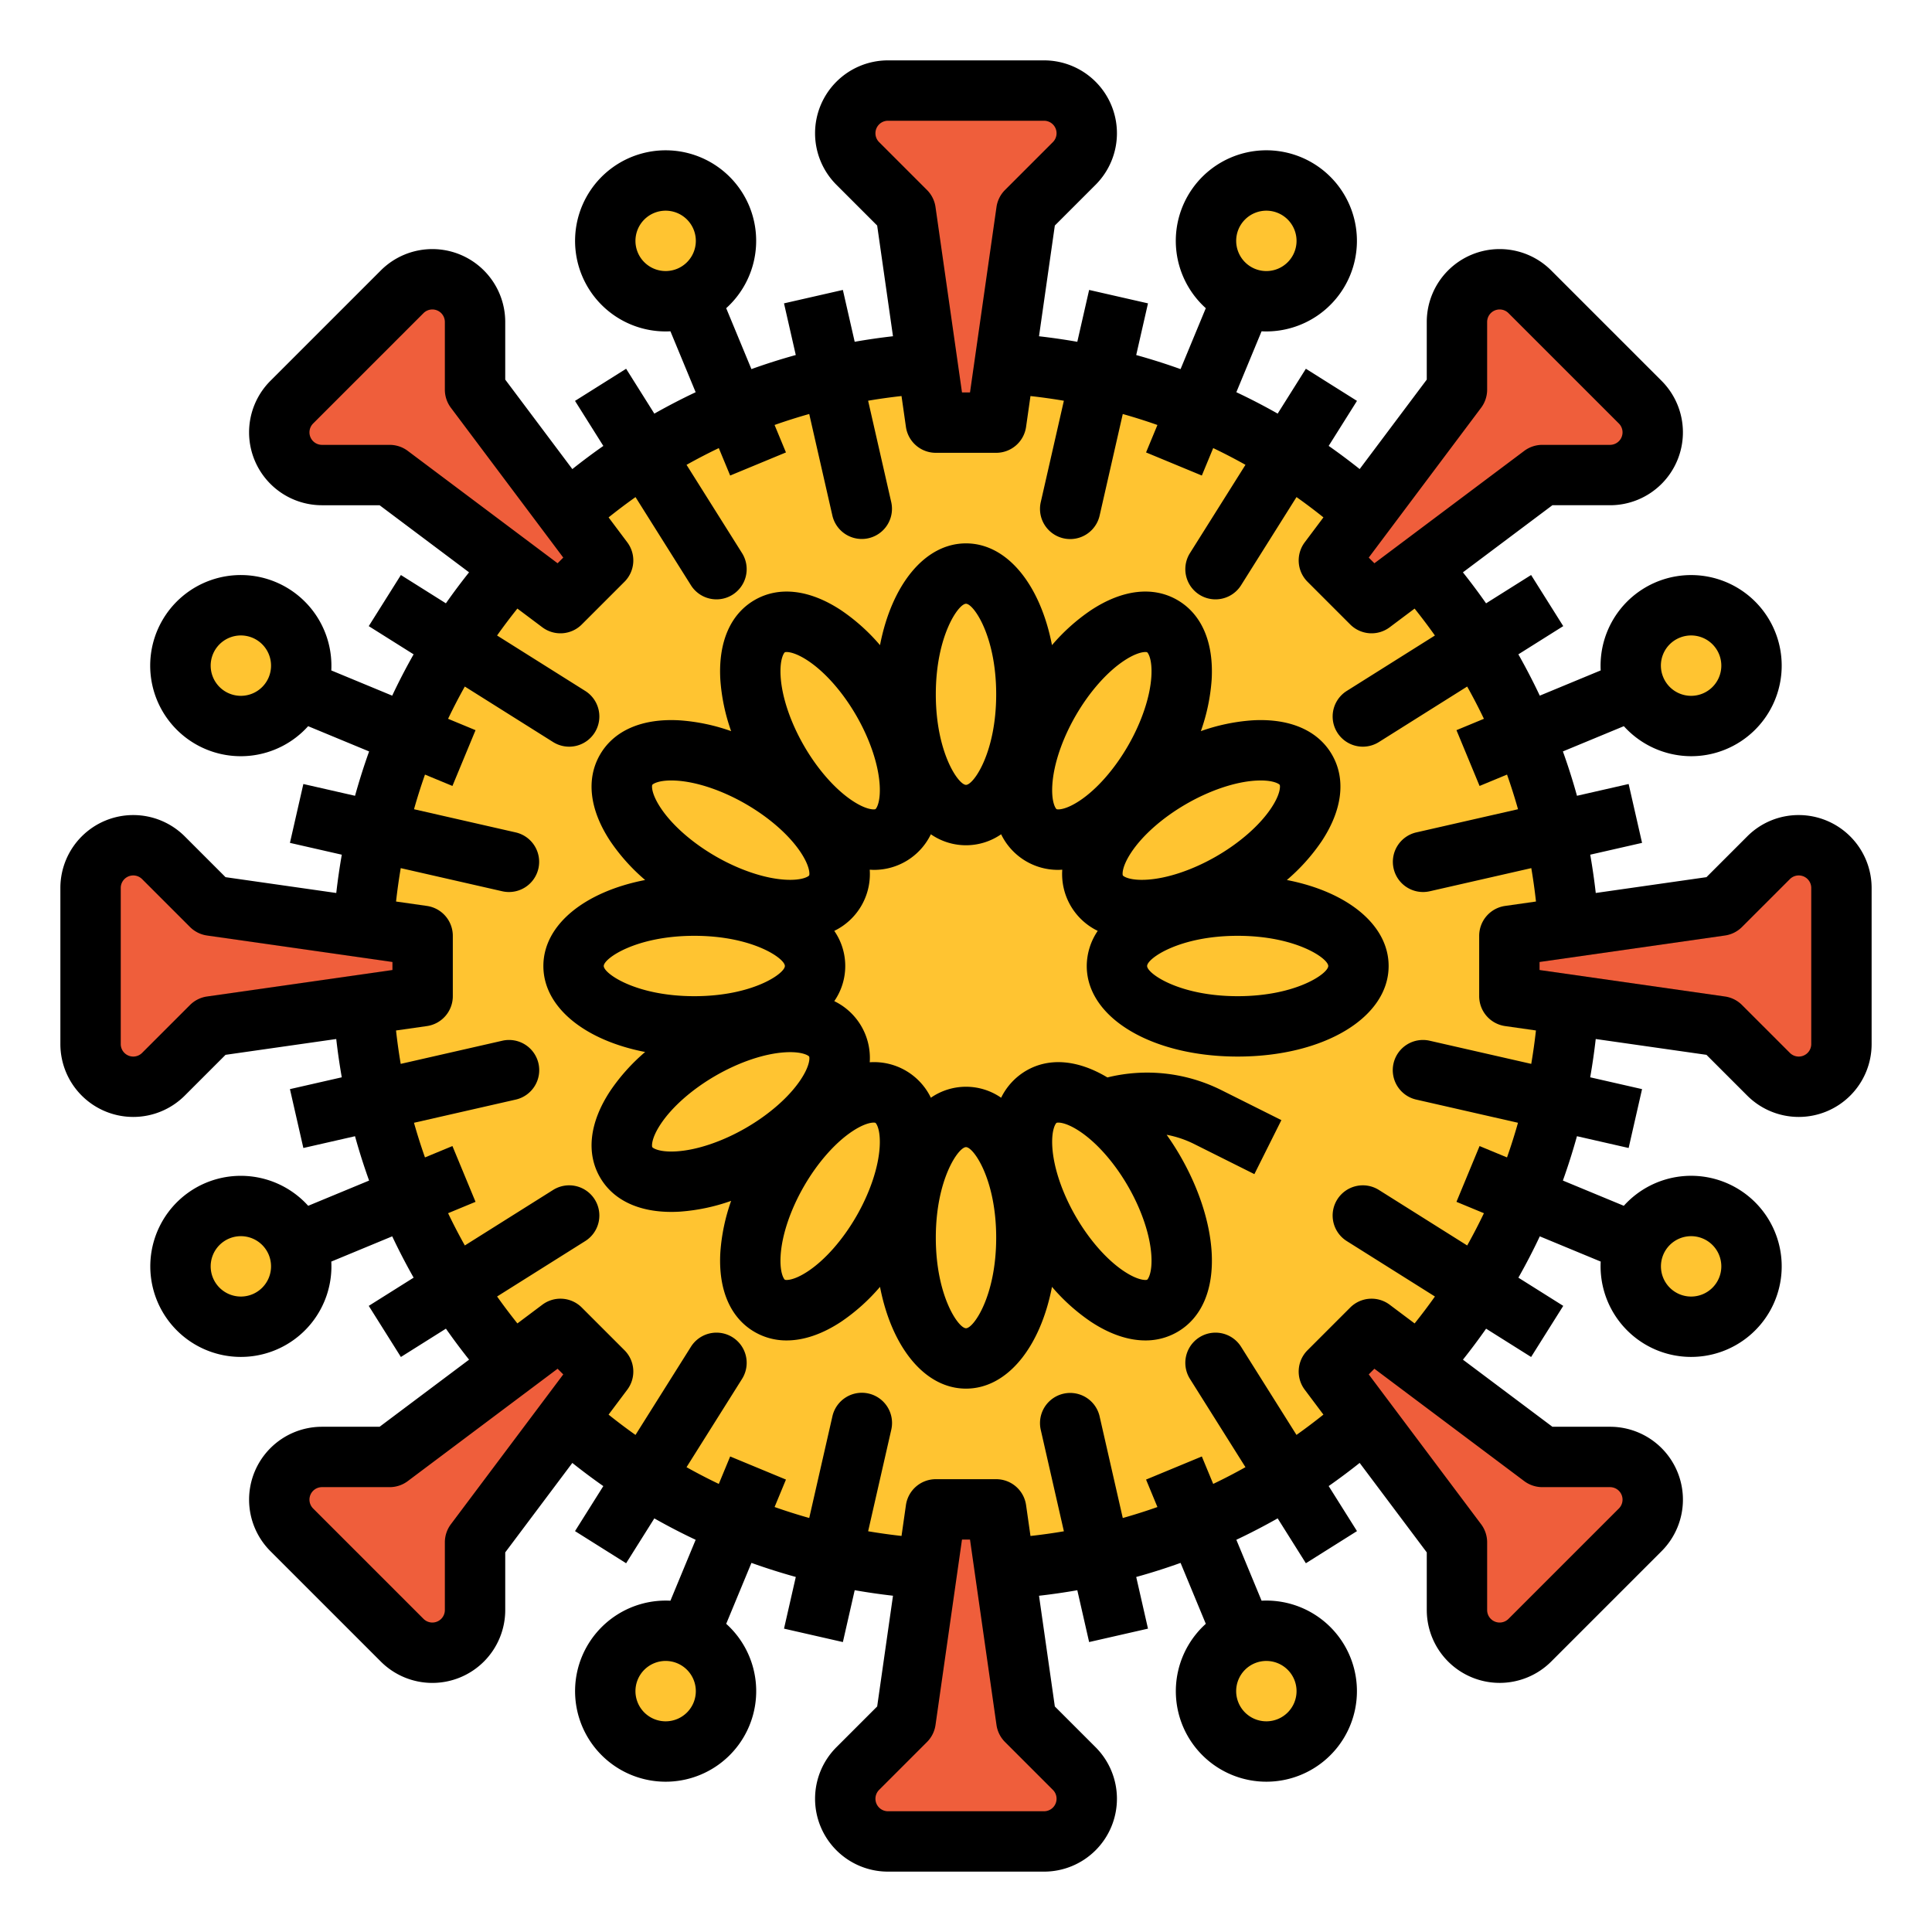 <?xml version="1.0" ?><svg data-name="filled outline" id="filled_outline" viewBox="0 0 512 512" xmlns="http://www.w3.org/2000/svg"><circle cx="256" cy="256" r="160" style="fill:#ffc431"/><path d="M264,112l8-56,12.686-12.686a11.314,11.314,0,0,0,3.314-8h0A11.314,11.314,0,0,0,276.686,24H235.314A11.314,11.314,0,0,0,224,35.314h0a11.314,11.314,0,0,0,3.314,8L240,56l8,56Z" style="fill:#ef5e3b"/><circle cx="176.402" cy="63.833" r="16" style="fill:#ffc431"/><path d="M159.833,148.52l-33.941-45.255V85.324a11.314,11.314,0,0,0-3.314-8h0a11.314,11.314,0,0,0-16,0L77.324,106.579a11.314,11.314,0,0,0,0,16h0a11.314,11.314,0,0,0,8,3.314h17.941l45.255,33.941Z" style="fill:#ef5e3b"/><circle cx="63.833" cy="176.402" r="16" style="fill:#ffc431"/><path d="M112,248l-56-8L43.314,227.314a11.314,11.314,0,0,0-8-3.314h0A11.314,11.314,0,0,0,24,235.314v41.373A11.314,11.314,0,0,0,35.314,288h0a11.314,11.314,0,0,0,8-3.314L56,272l56-8Z" style="fill:#ef5e3b"/><circle cx="63.833" cy="335.598" r="16" style="fill:#ffc431"/><path d="M148.52,352.167l-45.255,33.941H85.324a11.314,11.314,0,0,0-8,3.314h0a11.314,11.314,0,0,0,0,16l29.255,29.255a11.314,11.314,0,0,0,16,0h0a11.314,11.314,0,0,0,3.314-8V408.735l33.941-45.255Z" style="fill:#ef5e3b"/><circle cx="176.402" cy="448.167" r="16" style="fill:#ffc431"/><path d="M248,400l-8,56-12.686,12.686a11.314,11.314,0,0,0-3.314,8h0A11.314,11.314,0,0,0,235.314,488h41.373A11.314,11.314,0,0,0,288,476.686h0a11.314,11.314,0,0,0-3.314-8L272,456l-8-56Z" style="fill:#ef5e3b"/><circle cx="335.598" cy="448.167" r="16" style="fill:#ffc431"/><path d="M352.167,363.48l33.941,45.255v17.941a11.314,11.314,0,0,0,3.314,8h0a11.314,11.314,0,0,0,16,0l29.255-29.255a11.314,11.314,0,0,0,0-16h0a11.314,11.314,0,0,0-8-3.314H408.735l-45.255-33.941Z" style="fill:#ef5e3b"/><circle cx="448.167" cy="335.598" r="16" style="fill:#ffc431"/><path d="M400,264l56,8,12.686,12.686a11.314,11.314,0,0,0,8,3.314h0A11.314,11.314,0,0,0,488,276.686V235.314A11.314,11.314,0,0,0,476.686,224h0a11.314,11.314,0,0,0-8,3.314L456,240l-56,8Z" style="fill:#ef5e3b"/><circle cx="448.167" cy="176.402" r="16" style="fill:#ffc431"/><path d="M363.48,159.833l45.255-33.941h17.941a11.314,11.314,0,0,0,8-3.314h0a11.314,11.314,0,0,0,0-16L405.421,77.324a11.314,11.314,0,0,0-16,0h0a11.314,11.314,0,0,0-3.314,8v17.941l-33.941,45.255Z" style="fill:#ef5e3b"/><circle cx="335.598" cy="63.833" r="16" style="fill:#ffc431"/><path d="M476.687,216a19.185,19.185,0,0,0-13.657,5.657L452.229,232.458l-29.337,4.191q-.582-5.114-1.466-10.148l13.736-3.131-3.556-15.6-13.691,3.12q-1.646-5.955-3.732-11.754l16.154-6.691a24.117,24.117,0,0,0,17.861,7.956,23.871,23.871,0,0,0,9.152-1.827h0a24,24,0,1,0-33.148-20.907l-16.145,6.688q-2.631-5.568-5.675-10.948l11.893-7.478-8.516-13.545-11.934,7.504q-2.933-4.182-6.137-8.212l23.713-17.785h15.275a19.314,19.314,0,0,0,13.657-32.971L411.078,71.666a19.314,19.314,0,0,0-32.971,13.657v15.275L360.327,124.306q-4.028-3.205-8.212-6.139l7.499-11.927-13.545-8.516-7.475,11.888q-5.375-3.047-10.95-5.673l6.685-16.14c.413.021.825.034,1.236.034a24.039,24.039,0,0,0,22.205-14.815v-0A24,24,0,1,0,319.549,81.673l-6.688,16.146q-5.797-2.077-11.754-3.728l3.122-13.697L288.63,76.837,285.497,90.582q-5.031-.884-10.147-1.467l4.192-29.344,10.801-10.801A19.314,19.314,0,0,0,276.687,16h-41.373a19.314,19.314,0,0,0-13.657,32.97L232.458,59.771l4.191,29.337q-5.114.582-10.148,1.466L223.37,76.837l-15.6,3.556,3.12,13.691q-5.955,1.646-11.754,3.732l-6.686-16.142a24.039,24.039,0,0,0,6.124-27.024v-0A24,24,0,1,0,176.434,87.833c.411,0,.823-.013,1.236-.034l6.686,16.143q-5.568,2.631-10.948,5.675l-7.478-11.893-13.545,8.516,7.504,11.934q-4.182,2.933-8.212,6.137l-17.785-23.713V85.324A19.314,19.314,0,0,0,100.922,71.667L71.666,100.922a19.314,19.314,0,0,0,13.657,32.971h15.275L124.306,151.673q-3.205,4.028-6.139,8.212l-11.927-7.499-8.516,13.545,11.888,7.475q-3.047,5.375-5.673,10.95l-16.143-6.686a24.039,24.039,0,0,0-14.779-23.44h-0a24.005,24.005,0,1,0,8.644,38.217l16.157,6.692q-2.077,5.797-3.728,11.754l-13.697-3.122L76.837,223.37,90.582,226.503q-.884,5.031-1.467,10.147l-29.344-4.192L48.97,221.657A19.314,19.314,0,0,0,16,235.313v41.373a19.314,19.314,0,0,0,32.97,13.657L59.771,279.542l29.337-4.191q.582,5.114,1.466,10.148L76.837,288.63l3.556,15.6,13.691-3.12q1.646,5.955,3.732,11.754L81.673,319.549a24.039,24.039,0,0,0-27.024-6.125h-0a24,24,0,1,0,33.148,20.907l16.145-6.688q2.631,5.568,5.675,10.948l-11.893,7.478,8.516,13.545,11.934-7.504q2.933,4.183,6.137,8.213l-23.713,17.785H85.324A19.314,19.314,0,0,0,71.667,411.078l29.255,29.255a19.314,19.314,0,0,0,32.971-13.657v-15.275L151.673,387.694q4.028,3.205,8.212,6.139l-7.499,11.927,13.545,8.516,7.475-11.888q5.375,3.047,10.95,5.673l-6.686,16.143a24.038,24.038,0,0,0-23.44,14.779v0a24,24,0,1,0,38.222-8.656l6.688-16.146q5.797,2.076,11.754,3.728l-3.122,13.697,15.6,3.556,3.133-13.745q5.031.884,10.147,1.467l-4.192,29.344-10.801,10.801A19.314,19.314,0,0,0,235.313,496h41.373a19.314,19.314,0,0,0,13.657-32.97L279.542,452.229l-4.191-29.337q5.114-.582,10.148-1.466l3.131,13.736,15.6-3.556-3.12-13.691q5.955-1.646,11.754-3.732l6.687,16.143a24.039,24.039,0,0,0-6.125,27.024v0a24,24,0,1,0,20.907-33.147l-6.688-16.146q5.568-2.631,10.948-5.675l7.478,11.893,13.545-8.516-7.504-11.934q4.183-2.933,8.213-6.137l17.785,23.713v15.275a19.32,19.32,0,0,0,32.971,13.657l29.255-29.255a19.314,19.314,0,0,0-13.657-32.971h-15.275L387.694,360.327q3.205-4.028,6.139-8.212l11.927,7.499,8.516-13.545-11.888-7.475q3.047-5.375,5.673-10.95l16.142,6.686a24.039,24.039,0,0,0,14.779,23.44h0a24,24,0,1,0-8.656-38.222l-16.146-6.688q2.076-5.797,3.728-11.754l13.697,3.122,3.556-15.6L421.418,285.497q.884-5.031,1.467-10.147l29.344,4.192,10.801,10.801A19.314,19.314,0,0,0,496,276.687v-41.373A19.335,19.335,0,0,0,476.687,216ZM445.105,169.011a8,8,0,1,1-4.329,10.453A7.963,7.963,0,0,1,445.105,169.011ZM328.207,60.771a8,8,0,1,1,4.33,10.453A8.013,8.013,0,0,1,328.207,60.771ZM169.011,66.895a8,8,0,1,1,10.453,4.329A8.01,8.01,0,0,1,169.011,66.895ZM71.224,179.463a8,8,0,1,1-4.33-10.453A8.008,8.008,0,0,1,71.224,179.463ZM66.895,342.989a8,8,0,1,1,4.329-10.453A8.011,8.011,0,0,1,66.895,342.989ZM183.793,451.229a8,8,0,1,1-4.33-10.453A8.008,8.008,0,0,1,183.793,451.229ZM342.989,445.105a8,8,0,1,1-10.453-4.329A8.01,8.01,0,0,1,342.989,445.105Zm97.787-112.568a8,8,0,1,1,4.33,10.453A8.007,8.007,0,0,1,440.776,332.537ZM392.507,108.065a8,8,0,0,0,1.6-4.8V85.324a3.314,3.314,0,0,1,5.657-2.343L429.019,112.235a3.314,3.314,0,0,1-2.343,5.657H408.735a8,8,0,0,0-4.8,1.6L364.231,149.271l-1.501-1.501ZM232,35.313A3.317,3.317,0,0,1,235.313,32h41.373a3.314,3.314,0,0,1,2.343,5.657L266.343,50.343a7.997,7.997,0,0,0-2.263,4.525L257.062,104h-2.123l-7.019-49.131a7.997,7.997,0,0,0-2.263-4.525L232.97,37.657A3.294,3.294,0,0,1,232,35.313Zm-128.735,82.579H85.324a3.314,3.314,0,0,1-2.343-5.657L112.235,82.981a3.318,3.318,0,0,1,4.687-0,3.339,3.339,0,0,1,.971,2.343v17.941a8,8,0,0,0,1.6,4.8l29.778,39.704-1.501,1.501-39.704-29.778A8,8,0,0,0,103.265,117.893Zm-48.396,146.188a7.997,7.997,0,0,0-4.525,2.263L37.657,279.03A3.314,3.314,0,0,1,32,276.687v-41.373a3.314,3.314,0,0,1,5.657-2.343l12.687,12.687a7.997,7.997,0,0,0,4.525,2.263L104,254.938v2.123Zm64.624,139.854a8,8,0,0,0-1.6,4.8v17.941a3.314,3.314,0,0,1-5.657,2.343L82.981,399.765a3.314,3.314,0,0,1,2.343-5.657h17.941a8,8,0,0,0,4.8-1.6l39.704-29.778,1.501,1.501ZM280,476.687A3.317,3.317,0,0,1,276.687,480h-41.373a3.314,3.314,0,0,1-2.343-5.657l12.687-12.687a7.997,7.997,0,0,0,2.263-4.525L254.938,408h2.123l7.019,49.131a7.997,7.997,0,0,0,2.263,4.525l12.687,12.687A3.294,3.294,0,0,1,280,476.687Zm128.735-82.579h17.941a3.314,3.314,0,0,1,2.343,5.657L399.765,429.019a3.314,3.314,0,0,1-5.657-2.343V408.735a8,8,0,0,0-1.6-4.8L362.729,364.231l1.501-1.501,39.704,29.778A8,8,0,0,0,408.735,394.107Zm-2.937-112.17-26.901-6.131a8,8,0,1,0-3.555,15.6l26.939,6.14q-1.308,4.644-2.908,9.182l-7.273-3.013-6.123,14.782,7.276,3.014q-2.076,4.341-4.434,8.551L365.423,315.352a8,8,0,0,0-11.031,2.514v0a8,8,0,0,0,2.514,11.031l23.364,14.691q-2.576,3.634-5.381,7.136l-6.609-4.957a7.999,7.999,0,0,0-10.457.743l-11.314,11.314a7.999,7.999,0,0,0-.743,10.457l4.953,6.604q-3.504,2.802-7.136,5.38l-14.686-23.357a8,8,0,0,0-13.545,8.517l14.708,23.391q-4.209,2.359-8.549,4.437l-3.013-7.273-14.782,6.123,3.014,7.276q-4.538,1.601-9.182,2.912l-6.141-26.946a8,8,0,0,0-15.6,3.555l6.133,26.909q-4.391.748-8.851,1.241l-1.168-8.179A8,8,0,0,0,264,392H248a8,8,0,0,0-7.919,6.869l-1.167,8.172q-4.459-.496-8.85-1.242l6.131-26.901a8,8,0,1,0-15.6-3.555l-6.14,26.939q-4.644-1.308-9.182-2.908l3.013-7.273-14.782-6.123-3.014,7.276q-4.341-2.076-8.551-4.434l14.711-23.396a8,8,0,0,0-13.545-8.517l-14.691,23.364q-3.634-2.576-7.136-5.381l4.957-6.609a7.999,7.999,0,0,0-.743-10.457l-11.314-11.314a7.998,7.998,0,0,0-10.457-.743l-6.604,4.953q-2.802-3.504-5.38-7.136l23.357-14.686a8,8,0,0,0,2.514-11.031V317.866a8,8,0,0,0-11.031-2.514l-23.391,14.708q-2.359-4.209-4.437-8.549l7.273-3.013-6.123-14.782-7.276,3.014q-1.601-4.538-2.912-9.182l26.946-6.141a8,8,0,1,0-3.555-15.6l-26.909,6.133q-.748-4.391-1.241-8.851l8.179-1.168A8,8,0,0,0,120,264V248a8,8,0,0,0-6.869-7.919l-8.172-1.167q.496-4.459,1.242-8.85l26.901,6.131a8,8,0,0,0,9.578-6.022v-0a8,8,0,0,0-6.022-9.578l-26.939-6.14q1.308-4.644,2.908-9.182l7.273,3.013,6.123-14.782-7.276-3.014q2.076-4.341,4.434-8.551l23.396,14.711a8,8,0,1,0,8.517-13.545l-23.364-14.691q2.576-3.634,5.381-7.136l6.609,4.957a7.999,7.999,0,0,0,10.457-.743l11.314-11.314a7.999,7.999,0,0,0,.743-10.457l-4.953-6.604q3.504-2.802,7.136-5.38l14.686,23.357a8,8,0,0,0,13.545-8.517l-14.707-23.391q4.209-2.359,8.549-4.437l3.013,7.273,14.782-6.123-3.014-7.276q4.538-1.601,9.182-2.912l6.141,26.946A8,8,0,0,0,236.194,133.103l-6.133-26.909q4.391-.748,8.851-1.241l1.168,8.179A8,8,0,0,0,248,120h16a8,8,0,0,0,7.919-6.869l1.167-8.172q4.459.496,8.85,1.242L275.806,133.103a8,8,0,0,0,15.6,3.555l6.14-26.939q4.644,1.308,9.182,2.908l-3.013,7.273,14.782,6.123,3.014-7.276q4.341,2.076,8.551,4.434L315.352,146.577a8,8,0,0,0,13.545,8.517l14.691-23.364q3.634,2.576,7.136,5.381l-4.957,6.609a7.999,7.999,0,0,0,.743,10.457l11.314,11.314a7.999,7.999,0,0,0,10.457.743l6.604-4.953q2.802,3.504,5.38,7.136l-23.357,14.686a8,8,0,1,0,8.517,13.545l23.391-14.707q2.359,4.209,4.437,8.549l-7.273,3.013,6.123,14.782,7.276-3.014q1.601,4.538,2.912,9.182l-26.946,6.141a8,8,0,0,0-6.022,9.578v0a8,8,0,0,0,9.578,6.022l26.909-6.133q.748,4.391,1.241,8.851l-8.179,1.168A8,8,0,0,0,392,248v16a8,8,0,0,0,6.869,7.919l8.172,1.167Q406.544,277.546,405.798,281.937ZM480,276.687a3.314,3.314,0,0,1-5.657,2.343l-12.687-12.687a7.997,7.997,0,0,0-4.525-2.263L408,257.062v-2.123l49.131-7.019a7.997,7.997,0,0,0,4.525-2.263l12.687-12.687A3.314,3.314,0,0,1,480,235.313Z"/><path d="M341.03,233.212a51.409,51.409,0,0,0,9.252-10.32c5.48-8.3,6.443-16.43,2.712-22.892-3.731-6.462-11.255-9.696-21.181-9.098a51.417,51.417,0,0,0-13.572,2.856,51.416,51.416,0,0,0,2.856-13.572c.596-9.928-2.635-17.45-9.097-21.181-6.461-3.73-14.592-2.769-22.892,2.712a51.409,51.409,0,0,0-10.32,9.252C275.688,154.957,266.919,144,256,144s-19.688,10.957-22.788,26.97a51.411,51.411,0,0,0-10.32-9.252c-8.301-5.48-16.432-6.443-22.892-2.712-6.463,3.731-9.694,11.253-9.098,21.181a51.416,51.416,0,0,0,2.856,13.572,51.416,51.416,0,0,0-13.572-2.856c-9.928-.6-17.45,2.634-21.181,9.097-3.731,6.462-2.768,14.592,2.712,22.892a51.411,51.411,0,0,0,9.252,10.32C154.957,236.312,144,245.081,144,256s10.957,19.688,26.97,22.788a51.409,51.409,0,0,0-9.252,10.32c-5.48,8.3-6.443,16.43-2.712,22.892,3.438,5.957,10.097,9.167,18.893,9.167q1.121,0,2.289-.07a51.416,51.416,0,0,0,13.572-2.856,51.417,51.417,0,0,0-2.856,13.572c-.596,9.928,2.635,17.45,9.097,21.181a16.722,16.722,0,0,0,8.47,2.235c4.531,0,9.446-1.662,14.422-4.947a51.409,51.409,0,0,0,10.32-9.252C236.312,357.043,245.081,368,256,368s19.688-10.957,22.788-26.97a51.407,51.407,0,0,0,10.32,9.252c4.977,3.286,9.891,4.947,14.422,4.947a16.719,16.719,0,0,0,8.469-2.235c6.463-3.731,9.694-11.253,9.098-21.181-.478-7.961-3.43-17.002-8.312-25.459-1.129-1.956-2.34-3.833-3.612-5.625a27.592,27.592,0,0,1,7.25,2.427l16,8,7.155-14.311-16-8a43.995,43.995,0,0,0-30.107-3.312c-7.803-4.68-15.378-5.339-21.47-1.82a16.881,16.881,0,0,0-6.69,7.197,16.353,16.353,0,0,0-18.621-0,16.718,16.718,0,0,0-16.202-9.397,16.717,16.717,0,0,0-9.397-16.201,16.353,16.353,0,0,0,0-18.621,16.718,16.718,0,0,0,9.395-16.215c.349.019.7.047,1.044.047a16.704,16.704,0,0,0,15.159-9.432,16.353,16.353,0,0,0,18.621 0,16.703,16.703,0,0,0,15.159,9.432c.344,0,.695-.028,1.044-.047a16.719,16.719,0,0,0,9.395,16.215A16.686,16.686,0,0,0,288,256c0,13.682,17.196,24,40,24s40-10.318,40-24C368,245.081,357.043,236.312,341.03,233.212Zm-8.258-26.338c.477-.029.922-.042,1.337-.042,3.558,0,4.905.953,5.029,1.167.139.24.312,2.261-2.208,6.077-3.008,4.556-8.321,9.24-14.577,12.852-6.256,3.612-12.969,5.871-18.418,6.198-4.567.279-6.228-.886-6.366-1.126-.139-.24-.312-2.261,2.208-6.077,3.008-4.556,8.321-9.24,14.577-12.852S327.323,207.201,332.772,206.874Zm-159.911,1.125c.124-.214,1.47-1.167,5.029-1.167.415,0,.86.013,1.337.042,5.45.327,12.163,2.586,18.418,6.198s11.569,8.296,14.577,12.852c2.519,3.816,2.346,5.837,2.208,6.077-.139.239-1.799,1.402-6.366,1.125-5.449-.327-12.163-2.586-18.418-6.198-6.255-3.612-11.568-8.296-14.577-12.852C172.55,210.261,172.723,208.24,172.862,208ZM160,256c0-1.991,8.512-8,24-8s24,6.009,24,8-8.512,8-24,8S160,257.991,160,256Zm19.228,49.126c-4.56.277-6.227-.886-6.366-1.126-.139-.24-.312-2.261,2.208-6.077,3.008-4.556,8.321-9.24,14.577-12.852,6.256-3.612,12.969-5.871,18.418-6.198,4.568-.273,6.228.887,6.366,1.126.139.24.312,2.261-2.208,6.077-3.008,4.556-8.321,9.24-14.577,12.852S184.677,304.799,179.228,305.126ZM280,297.569c.238-.139,2.259-.313,6.077,2.208,4.556,3.008,9.24,8.321,12.852,14.577s5.871,12.969,6.198,18.418c.274,4.564-.886,6.227-1.126,6.366-.239.138-2.259.312-6.077-2.208-4.556-3.008-9.24-8.321-12.852-14.577-3.612-6.256-5.871-12.969-6.198-18.418C278.6,299.371,279.76,297.708,280,297.569ZM256,304c1.991,0,8,8.512,8,24s-6.009,24-8,24-8-8.512-8-24S254.009,304,256,304Zm-24-6.431c.24.139,1.399,1.802,1.125,6.366-.327,5.449-2.586,12.163-6.198,18.418-3.612,6.255-8.296,11.568-12.852,14.577-3.818,2.52-5.835,2.345-6.077,2.208-.24-.139-1.399-1.802-1.125-6.366.327-5.45,2.586-12.163,6.198-18.418s8.296-11.569,12.852-14.577c2.906-1.918,4.771-2.275,5.601-2.275A1.159,1.159,0,0,1,232,297.569ZM232,214.431c-.24.139-2.259.313-6.077-2.208-4.556-3.008-9.24-8.321-12.852-14.577s-5.871-12.969-6.198-18.418c-.274-4.564.886-6.227,1.126-6.366a1.146,1.146,0,0,1,.476-.068c.83,0,2.695.357,5.601,2.275,4.556,3.008,9.24,8.321,12.852,14.577,3.612,6.256,5.871,12.969,6.198,18.418C233.4,212.629,232.24,214.292,232,214.431ZM256,208c-1.991,0-8-8.512-8-24s6.009-24,8-24,8,8.512,8,24S257.991,208,256,208Zm24,6.431c-.24-.139-1.399-1.802-1.125-6.366.327-5.449,2.586-12.163,6.198-18.418,3.612-6.255,8.296-11.568,12.852-14.577,2.906-1.918,4.771-2.275,5.601-2.275a1.16,1.16,0,0,1,.476.068c.24.139,1.399,1.802,1.125,6.366-.327,5.45-2.586,12.163-6.198,18.418s-8.296,11.569-12.852,14.577C282.259,214.743,280.24,214.567,280,214.431ZM328,264c-15.488,0-24-6.009-24-8s8.512-8,24-8,24,6.009,24,8S343.488,264,328,264Z"/></svg>